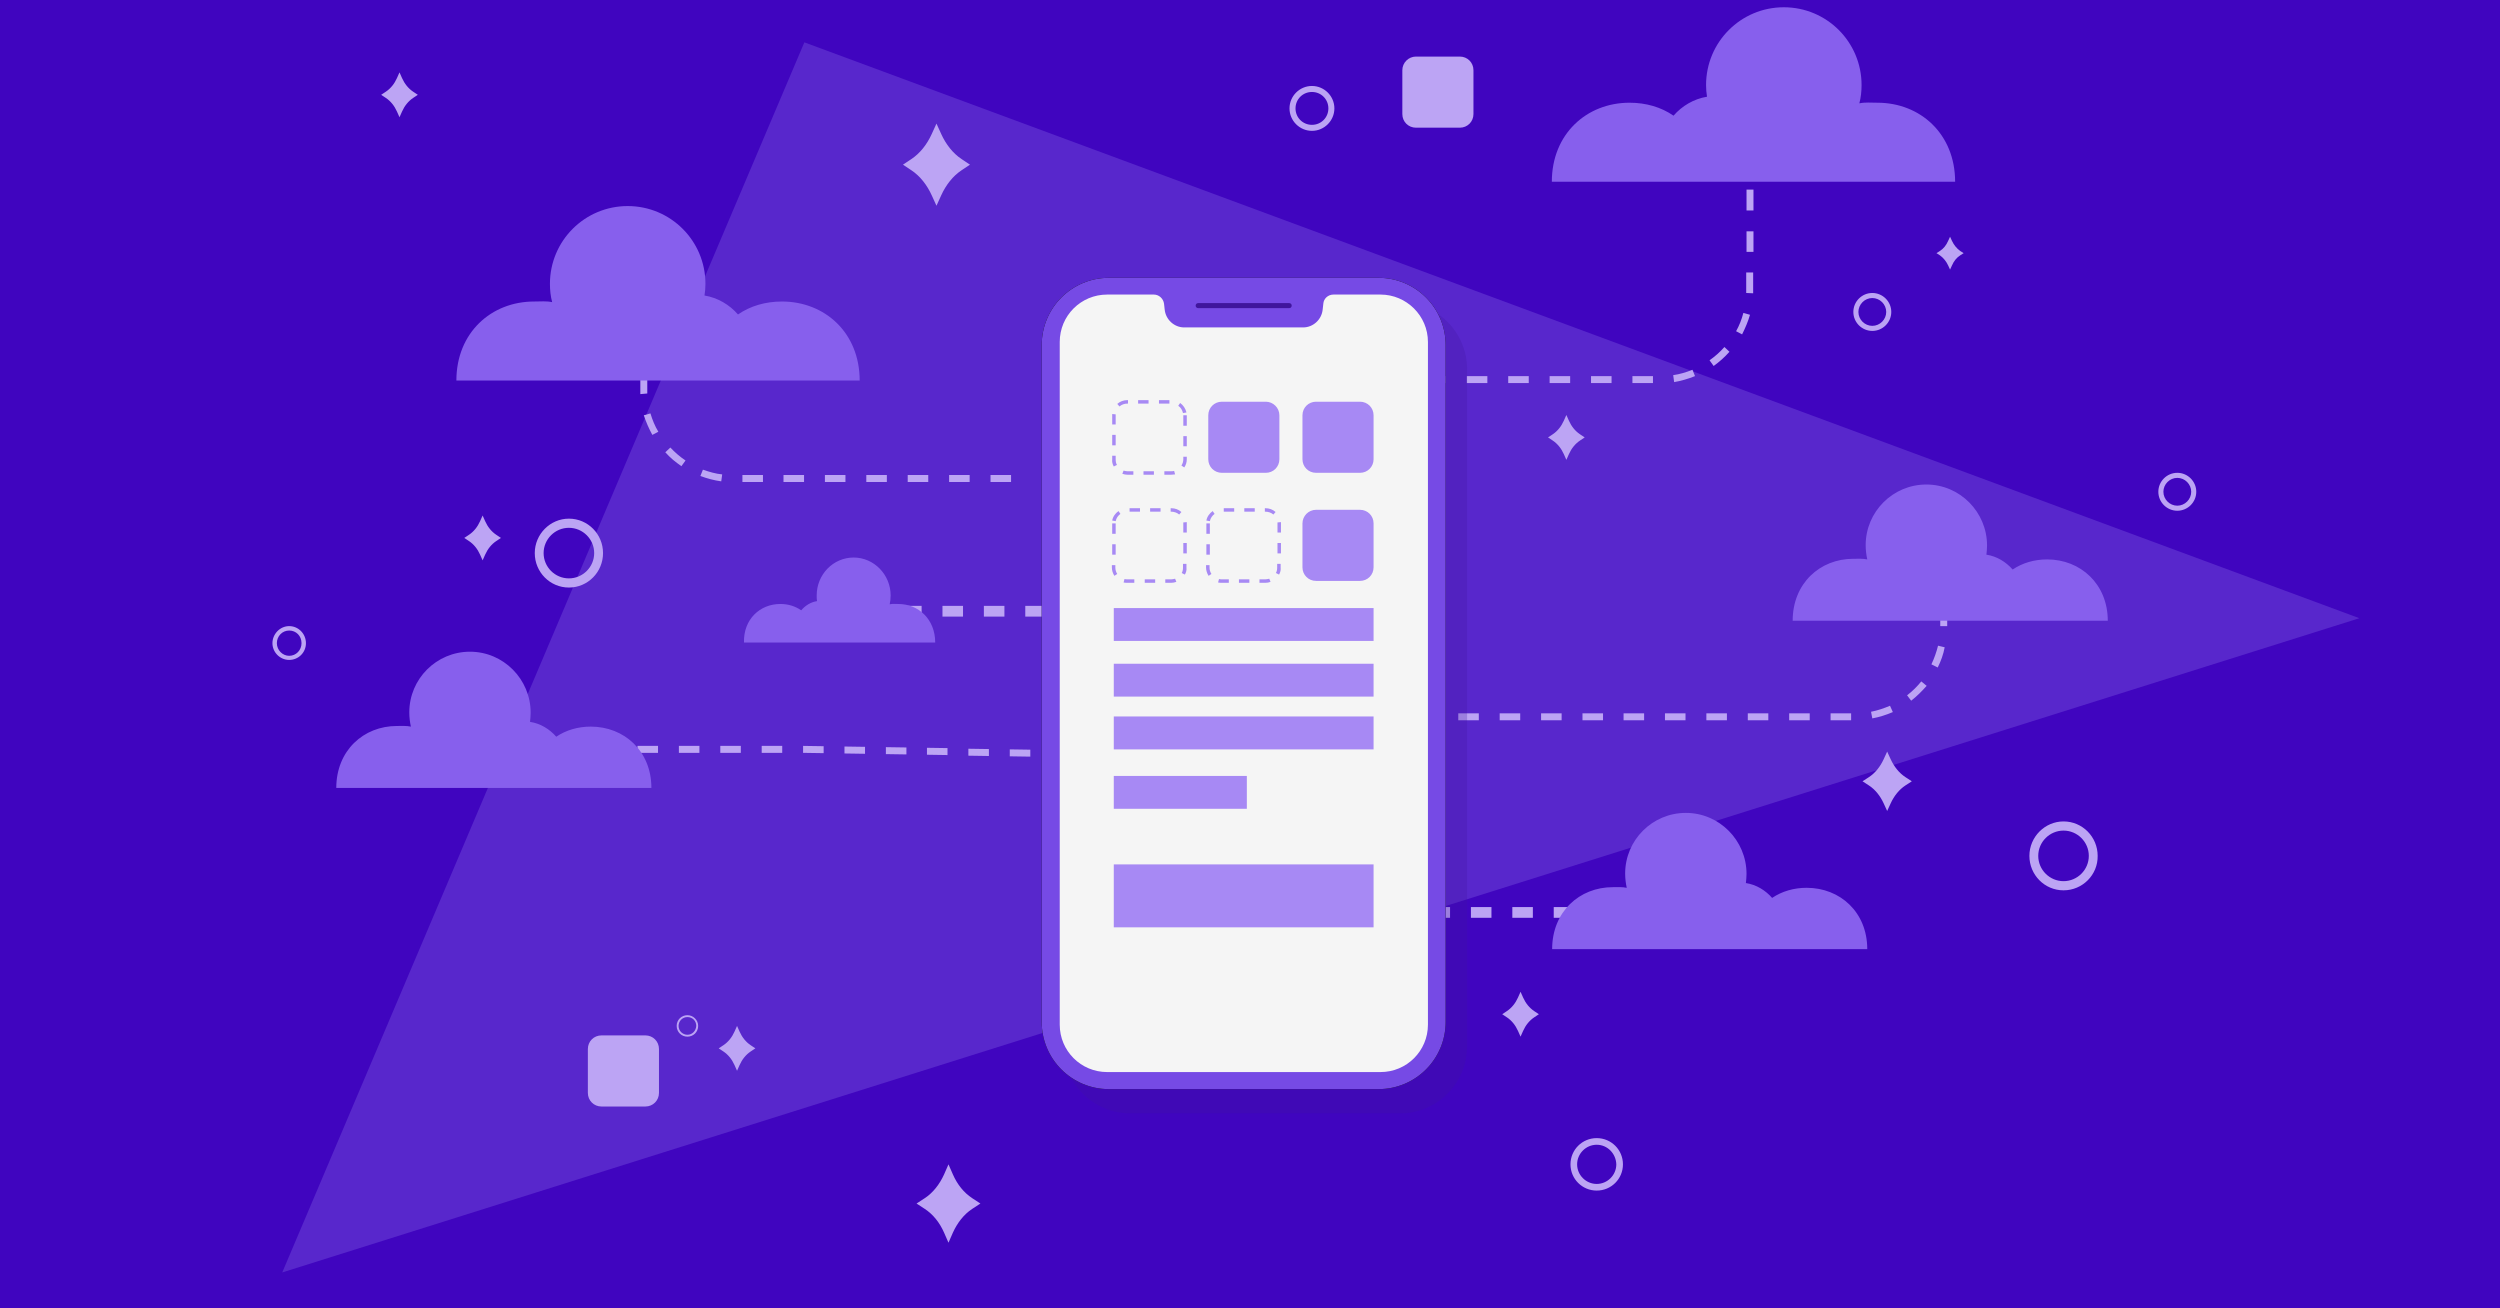 <?xml version="1.0" encoding="UTF-8"?>
<svg xmlns="http://www.w3.org/2000/svg" width="791" height="414" viewBox="0 0 791 414" fill="none">
  <rect x="0" y="0" width="791" height="414" fill="#333333" stroke="none"/>
  <g clip-path="url(#clip0_4562_124804)">
    <path d="M806.5-28.5h-823v470.3h823V-28.5z" fill="#D8D8D8" stroke="#979797"></path>
    <path fillRule="evenodd" clipRule="evenodd" d="M-33.8 448.1h857.6V-35.7H-33.8v483.8z" fill="#4005BF"></path>
    <path fillRule="evenodd" clipRule="evenodd" d="M722 352.1L209.7 13.3l-86.6 364.5L722 352.1z" fill="#5827CC"></path>
    <path fillRule="evenodd" clipRule="evenodd" d="M593 213.8h3.1v-5.7H593v5.7zm0 25.5h3.4v-12.8H593v12.8zm0 25.6h3.4v-12.8H593v12.8zm0 25.5h3.4v-12.8H593v12.8zm3.1 19.9h-7.2v-3.1h4.1v-4.1h3.1v7.2zm-76.2.3h11.5v-3.4h-11.5v3.4zm23 0h11.5v-3.4h-11.5v3.4zm23 0h11.5v-3.4h-11.5v3.4zm-63.2-.3h5.7v-3.1h-5.7v3.1z" fill="#BCA4F4"></path>
    <path fillRule="evenodd" clipRule="evenodd" d="M346.7 373.6H450v-40H346.7v40z" fill="#764AE5"></path>
    <path fillRule="evenodd" clipRule="evenodd" d="M398.3 396.4c-91.6 0-165.8-3.2-165.8-7.3s74.2-7.3 165.8-7.3c91.6 0 165.8 3.2 165.8 7.3s-74.2 7.3-165.8 7.3z" fill="#281C56" fill-opacity=".202"></path>
    <path fillRule="evenodd" clipRule="evenodd" d="M485.9 386.6H310.8c0-9.1 7.4-16.5 16.5-16.5h142.2c9 0 16.4 7.4 16.4 16.5z" fill="#BCA4F4"></path>
    <path fillRule="evenodd" clipRule="evenodd" d="M346.7 353.6H450v-20H346.7v20z" fill="#592AD8"></path>
    <path fillRule="evenodd" clipRule="evenodd" d="M571.6 136.2v190.3c0 10.4-7.5 18.8-16.7 18.8H244.1c-9.2 0-16.7-8.4-16.7-18.8V136.2c0-10.4 7.5-18.8 16.7-18.8h310.8c9.2 0 16.7 8.4 16.7 18.8z" fill="#A789F4"></path>
    <path fillRule="evenodd" clipRule="evenodd" d="M571.6 135.8v186.5c0 10.2-7.5 18.4-16.7 18.4H244.1c-9.2 0-16.7-8.2-16.7-18.4V135.8c0-10.2 7.5-18.4 16.7-18.4h310.8c9.2 0 16.7 8.2 16.7 18.4z" fill="#BCA4F4"></path>
    <path fillRule="evenodd" clipRule="evenodd" d="M244.1 324.2c-.9 0-2.6-1.7-2.6-4.5V136c0-2.8 1.7-4.5 2.6-4.5h310.8c.9 0 2.6 1.7 2.6 4.5v183.7c0 2.8-1.7 4.5-2.6 4.5H244.1z" fill="#40159D"></path>
    <path fillRule="evenodd" clipRule="evenodd" d="M263.2 153.7h47.6v-5.1h-47.6v5.1zm141.1 38h50.5v-5.1h-50.5v5.1zm-141.1 19h47.6v-5.1h-47.6v5.1zm154 38.1H468v-5.1h-50.8v5.1zm-154 19h47.6v-5.1h-47.6v5.1zm147.7 38h48.9v-5.1h-48.9v5.1z" fill="#764AE5"></path>
    <path fillRule="evenodd" clipRule="evenodd" d="M263.2 172.7h195.5v-5.1H263.2v5.1zm0 19h129.5v-5.1H263.2v5.1zm60.3 19h197v-5.1h-197v5.1zm-60.3 19.1h257.3v-5.1H263.2v5.1zm0 19h143.1v-5.1H263.2v5.1zm59.4 19h184v-5.1h-184v5.1zm-59.4 19h243.4v-5.1H263.2v5.1zm0 19h133.5v-5.1H263.2v5.1zm65.7-152.1h88.4v-5.1h-88.4v5.1z" fill="#BCA4F4"></path>
    <path opacity=".271" fillRule="evenodd" clipRule="evenodd" d="M594 193H474.5c-6.8 0-12.4-5.5-12.4-12.4V97.3c0-6.8 5.5-12.4 12.4-12.4H594c6.8 0 12.4 5.5 12.4 12.4v83.3c0 6.9-5.6 12.4-12.4 12.4z" fill="#281C56"></path>
    <path fillRule="evenodd" clipRule="evenodd" d="M604.4 187.2H484.9c-6.8 0-12.4-5.5-12.4-12.4V91.4c0-6.8 5.5-12.4 12.4-12.4h119.5c6.8 0 12.4 5.5 12.4 12.4v83.3c0 6.9-5.6 12.5-12.4 12.5z" fill="#764AE5"></path>
    <path fillRule="evenodd" clipRule="evenodd" d="M512.1 130.7l-1.7.5v.1l1.7.5 16.3 8.4v6.7l-23.6-13.1v-5.3l23.6-13.1v6.7l-16.3 8.6zm26.5 27.3h-5.4l15.9-55.2h5.4L538.6 158zm21.5-36v-6.6l24.2 13.1v5.3l-24.2 13.1v-6.6l17-8.6 1.7-.5v-.1l-1.7-.6-17-8.5z" fill="#fff"></path>
    <path fillRule="evenodd" clipRule="evenodd" d="M423.9 71.8c-4.4 0-7.9-3.6-7.9-7.9 0-4.4 3.6-7.9 7.9-7.9 4.4 0 7.9 3.6 7.9 7.9 0 4.3-3.5 7.9-7.9 7.9zm0-28.1c-11.1 0-20.1 9-20.1 20.2s9 20.2 20.1 20.2C435 84 444 75 444 63.8c0-11.2-9-20.1-20.1-20.1z" fill="#939897"></path>
    <path opacity=".357" fillRule="evenodd" clipRule="evenodd" d="M448.2 63.8c0 13.4-10.9 24.3-24.3 24.3s-24.3-10.9-24.3-24.3 10.9-24.3 24.3-24.3 24.3 10.9 24.3 24.3zm17 6.2V57.7h-8.7c-.9-4.6-2.7-8.8-5.2-12.5l6.2-6.2-8.7-8.7-6.2 6.2c-3.7-2.5-8-4.3-12.5-5.2v-8.7h-12.3v8.7c-4.6.9-8.8 2.7-12.5 5.2l-6.2-6.2-8.7 8.7 6.2 6.2c-2.5 3.7-4.3 8-5.2 12.5h-8.7V70h8.7c.9 4.6 2.7 8.8 5.2 12.5l-6.2 6.2 8.7 8.7 6.2-6.2c3.7 2.5 8 4.3 12.5 5.2v8.7H430v-8.7c4.6-.9 8.8-2.7 12.5-5.2l6.2 6.2 8.7-8.7-6.2-6.2c2.5-3.7 4.3-8 5.2-12.5h8.8z" fill="#281C56"></path>
    <path fillRule="evenodd" clipRule="evenodd" d="M427.4 65.9c-4.4 0-7.9-3.6-7.9-7.9 0-4.4 3.6-7.9 7.9-7.9 4.4 0 7.9 3.6 7.9 7.9 0 4.3-3.5 7.9-7.9 7.9zm0-28.1c-11.1 0-20.1 9-20.1 20.2 0 11.1 9 20.2 20.1 20.2 11.1 0 20.1-9 20.1-20.2s-9-20.2-20.1-20.2z" fill="#764AE5"></path>
    <path fillRule="evenodd" clipRule="evenodd" d="M451.7 58c0 13.4-10.9 24.3-24.3 24.3S403.1 71.4 403.1 58s10.9-24.3 24.3-24.3 24.3 10.8 24.3 24.3zm17 6.1V51.8H460c-.9-4.6-2.7-8.8-5.2-12.5l6.2-6.2-8.7-8.7-6.2 6.2c-3.7-2.5-8-4.3-12.5-5.2v-8.7h-12.3v8.7c-4.6.9-8.8 2.7-12.5 5.2l-6.2-6.2-8.7 8.7 6.2 6.2c-2.5 3.7-4.3 8-5.2 12.5h-8.7v12.3h8.7c.9 4.6 2.7 8.8 5.2 12.5l-6.2 6.2 8.7 8.7 6.2-6.2c3.7 2.5 8 4.3 12.5 5.2v8.7h12.3v-8.7c4.6-.9 8.8-2.7 12.5-5.2l6.2 6.2 8.7-8.7-6.2-6.2c2.5-3.7 4.3-8 5.2-12.5h8.7z" fill="#764AE5"></path>
    <path fillRule="evenodd" clipRule="evenodd" d="M439.3 59c-.6 0-1-.5-1-1 0-6-4.9-10.9-10.8-10.9-.6 0-1-.5-1-1 0-.6.5-1 1-1 7.1 0 12.9 5.8 12.9 12.9-.1.5-.6 1-1.1 1zm-10.8 27.9c-.6 0-1-.5-1-1 0-.6.5-1 1-1 14.8 0 26.8-12 26.8-26.9 0-14.8-12-26.9-26.8-26.9-.6 0-1-.5-1-1 0-.6.5-1 1-1 15.9 0 28.9 13 28.9 28.9 0 15.9-12.9 28.9-28.9 28.9z" fill="#A789F4"></path>
    <path fillRule="evenodd" clipRule="evenodd" d="M496.6 46.2c-3.4 0-6.1-2.7-6.1-6.1 0-3.4 2.7-6.1 6.1-6.1 3.4 0 6.1 2.7 6.1 6.1 0 3.3-2.7 6.1-6.1 6.1zm0-21.6c-8.6 0-15.5 6.9-15.5 15.5s6.9 15.5 15.5 15.5 15.5-6.9 15.5-15.5-6.9-15.5-15.5-15.5z" fill="#939897"></path>
    <path opacity=".357" fillRule="evenodd" clipRule="evenodd" d="M515.3 40.1c0 10.3-8.4 18.7-18.7 18.7-10.3 0-18.7-8.4-18.7-18.7 0-10.3 8.4-18.7 18.7-18.7 10.3 0 18.7 8.3 18.7 18.7zm13.1 4.7v-9.5h-6.7c-.7-3.5-2-6.8-4-9.7l4.8-4.8-6.7-6.7L511 19c-2.9-2-6.1-3.3-9.7-4V8.2h-9.5V15c-3.5.7-6.8 2-9.7 4l-4.7-4.8-6.7 6.7 4.8 4.8c-2 2.9-3.3 6.1-4 9.7h-6.7v9.5h6.7c.7 3.5 2 6.8 4 9.7l-4.8 4.8 6.7 6.7 4.7-4.8c2.9 2 6.1 3.3 9.7 4V72h9.5v-6.7c3.5-.7 6.8-2 9.7-4l4.8 4.8 6.7-6.7-4.8-4.8c2-2.9 3.3-6.1 4-9.7h6.7v-.1z" fill="#281C56"></path>
    <path fillRule="evenodd" clipRule="evenodd" d="M499.3 41.7c-3.4 0-6.1-2.7-6.1-6.1 0-3.4 2.7-6.1 6.1-6.1 3.4 0 6.1 2.7 6.1 6.1 0 3.3-2.7 6.1-6.1 6.1zm0-21.7c-8.6 0-15.5 6.9-15.5 15.5S490.7 51 499.3 51s15.5-6.9 15.5-15.5c0-8.5-6.9-15.5-15.5-15.5z" fill="#764AE5"></path>
    <path fillRule="evenodd" clipRule="evenodd" d="M518 35.5c0 10.3-8.4 18.7-18.7 18.7-10.3 0-18.7-8.4-18.7-18.7 0-10.3 8.4-18.7 18.7-18.7 10.3 0 18.7 8.4 18.7 18.7zm13.1 4.8v-9.5h-6.7c-.7-3.5-2-6.8-4-9.7l4.8-4.8-6.7-6.7-4.8 4.8c-2.9-2-6.1-3.3-9.7-4V3.7h-9.5v6.7c-3.5.7-6.8 2-9.7 4L480 9.6l-6.7 6.7 4.8 4.8c-2 2.9-3.3 6.1-4 9.7h-6.7v9.5h6.7c.7 3.5 2 6.8 4 9.7l-4.8 4.8 6.7 6.7 4.8-4.8c2.9 2 6.1 3.3 9.7 4v6.7h9.5v-6.7c3.5-.7 6.8-2 9.7-4l4.8 4.8 6.7-6.7-4.8-4.8c2-2.9 3.3-6.1 4-9.7h6.7z" fill="#764AE5"></path>
    <path fillRule="evenodd" clipRule="evenodd" d="M508.5 36.6c-.6 0-1-.5-1-1 0-4.5-3.6-8.1-8.1-8.1-.6 0-1-.5-1-1 0-.6.5-1 1-1 5.6 0 10.2 4.6 10.2 10.2-.1.4-.6.9-1.1.9zM500.2 58c-.6 0-1-.5-1-1 0-.6.5-1 1-1 11.3 0 20.4-9.2 20.4-20.4s-9.2-20.4-20.4-20.4c-.6 0-1-.5-1-1s.5-1 1-1c12.4 0 22.5 10.1 22.5 22.5 0 12.2-10.1 22.3-22.5 22.3z" fill="#A789F4"></path>
    <path fillRule="evenodd" clipRule="evenodd" d="M212.1 220.7h5.7v-3.1h-5.7v3.1zm-13 0h-7.2v-7.2h3.1v4.1h4.1v3.1zm-7.2-129h3.4V80.6h-3.4v11.1zm0 22.1h3.4v-11.1h-3.4v11.1zm0 22.2h3.4v-11.1h-3.4V136zm0 22.1h3.4V147h-3.4v11.1zm0 22.2h3.4v-11.1h-3.4v11.1zm0 22.1h3.4v-11.1h-3.4v11.1zM195 69.5h-3.1v-7.2h7.2v3.1H195v4.1zm15.1-3.8h11v-3.4h-11v3.4zm22 0h11v-3.4h-11v3.4zm22 0h11v-3.4h-11v3.4zm22 0h11v-3.4h-11v3.4zm22 0h11v-3.4h-11v3.4zm22 0h11v-3.4h-11v3.4zm22 0h11v-3.4h-11v3.4zm22-.3h5.7v-3.1h-5.7v3.1z" fill="#BCA4F4"></path>
    <path opacity=".305" fillRule="evenodd" clipRule="evenodd" d="M268.1 358.9H155.7c-6.1 0-11.1-5-11.1-11.1V200.7c0-6.1 5-11.1 11.1-11.1h112.4c6.1 0 11.1 5 11.1 11.1v147.1c0 6.1-5 11.1-11.1 11.1z" fill="#281C56"></path>
    <path fillRule="evenodd" clipRule="evenodd" d="M277.8 349.6H165.4c-6.1 0-11.1-5-11.1-11.1V191.4c0-6.1 5-11.1 11.1-11.1h112.4c6.1 0 11.1 5 11.1 11.1v147.1c0 6.1-4.9 11.1-11.1 11.1z" fill="#764AE5"></path>
    <path fillRule="evenodd" clipRule="evenodd" d="M227.6 207c1.9 2.1 2.5 5.2 2 8-.6 3.1-2.3 5.8-4.3 8.2-1.6 1.9-3.5 3.6-5.4 5.1-2.3 1.8-4.5 3.8-5.9 6.3-1.2 2.1-1.5 4.6-.7 6.9 1.3 3.9 4.5 6.8 6.2 10.4-1.9-1.7-3.7-3.4-5.4-5.2-1.8-1.9-3.5-4-4.6-6.4-.8-1.7-1.1-3.6-.5-5.4.6-1.8 1.9-3.3 3.2-4.6 3.6-3.6 8.1-6.3 11.6-10 2-2 3.6-4.4 4.1-7.2.3-1.9.1-4-.3-6.1z" fill="#F5F5F5"></path>
    <path fillRule="evenodd" clipRule="evenodd" d="M224.6 229.8c3.9-2.9 8.4-4.7 13-6-3.6 2.3-7.4 4.4-10.6 7.4-1.1 1.1-2.2 2.4-2.7 3.9-.4 1.1-.2 2.4.2 3.5.8 1.9 2.3 3.5 3.3 5.2.9 1.5 1.1 3.4.4 5-1.1 2.4-3.1 4.1-5.3 5.5-.3.2-.5.5-.9.5 1.4-1.3 2.6-3.1 2.5-5.1 0-1.5-.9-2.8-1.8-3.8-2-2.4-3.6-5.4-3.3-8.5.5-3.2 2.8-5.7 5.2-7.6zm13.8 23.1c.8-1 2.2-1.3 3.4-1.4 2.1-.3 4.4.3 6 1.7 1.3 1.2 2.1 3 1.8 4.8-.3 2.1-1.7 3.8-3.2 5.1-2.8 2.3-6.3 3.6-9.8 4.5.2-.2.4-.4.7-.6 2.6-1.4 5.3-3.1 7.2-5.4 1.2-1.4 2.1-3.3 1.7-5.2-.4-2.2-2.5-3.8-4.7-3.9-1.1-.2-2.1.2-3.1.4z" fill="#F5F5F5"></path>
    <path fillRule="evenodd" clipRule="evenodd" d="M198.2 254.7c3.7-1.6 7.7-2.6 11.7-2.5-2.3.7-4.7 1.3-6.9 2.3-.5.3-1.1.5-1.4 1.1-.2.4.3.7.6.8 1.4.6 2.9.6 4.3.8 5.1.3 10.2.1 15.3-.2 5-.3 10-1 15-1.8-1.1.5-2.2 1-3.2 1.7-.5.4-1.2.5-1.7.6-6.1 1.4-12.4 1.8-18.6 1.9-2.4 0-4.8 0-7.2-.2-2.7-.2-5.4-.4-8-1.1-.8-.2-1.6-.5-2.2-1-.3-.2-.3-.7 0-1 .6-.6 1.5-1 2.3-1.4zm4.7 8.6c1-.8 2.3-1.3 3.5-1.7-.4.5-1 .9-1 1.6 0 .4.3.7.7.9.7.3 1.4.5 2.1.6 3.8.4 7.7.6 11.6.4 3.5-.2 7.1-.8 10.5-1.4 1 .9 2.1 1.5 3.3 2.1-4.2 1.2-8.5 2-12.9 2.3-4.1.3-8.3.3-12.4-.4-1.6-.3-3.3-.6-4.8-1.4-.6-.3-1.3-.7-1.5-1.4.1-.7.5-1.3.9-1.6zm2.4 8.7c.9-.7 2.1-1.1 3.2-1.4-.4.3-1 .8-.7 1.3.5.7 1.5.8 2.3 1 3.4.4 6.8.7 10.2.4 2.6-.2 5.1-.6 7.6-1.1 1.4.8 2.9 1.6 4.5 2.2-2.4 1.1-4.9 1.7-7.4 2.2-4.3.8-8.7.9-13 .2-1.9-.3-3.8-.8-5.6-1.7-.7-.4-1.4-.8-1.6-1.6-.4-.5 0-1.1.5-1.5z" fill="#F5F5F5"></path>
    <path fillRule="evenodd" clipRule="evenodd" d="M194.2 277.7c1.8-.6 3.7-1.1 5.7-1.2.8 0 1.6 0 2.3.4-2.3.1-4.6.7-6.7 1.8-.5.3-1 .6-1.2 1.1 0 .6.7.8 1.2 1 2.9 1.1 6 1.4 9 1.7 9 .8 18.2.6 27.2-.3 3.4-.4 6.9-.8 10.2-1.7 1.1-.4 2.3-.7 3-1.7.4-.6.1-1.3-.3-1.7.7.4 1.6.9 1.5 1.8-.3 1-1.2 1.5-2 1.9-2.6 1.3-5.4 2-8.2 2.5-8.1 1.6-16.5 2-24.7 1.7-6.2-.2-12.5-.8-18.6-1.9-1.1-.3-2.3-.5-3.1-1.3-.5-.6-.1-1.4.4-1.9 1.1-1 2.7-1.7 4.3-2.2z" fill="#F5F5F5"></path>
    <path fillRule="evenodd" clipRule="evenodd" d="M244 284.5c2-.7 4.2-1.4 5.7-3-.3 1.7-1.8 2.9-3.2 3.7-2.8 1.5-6 2.2-9.2 2.7-6.7 1.1-13.4 1.3-20.2 1.2-4.6-.1-9.3-.3-13.8-1.3-1.1-.3-2.2-.5-3.2-1.1 4 .7 8.1 1 12.2 1.1 6.7.2 13.5-.1 20.2-.9 3.8-.5 7.7-1.2 11.5-2.4zm-52.7 29.6v-19.7h4.1v22.1c0 2.1-.1 4.2-1.1 6.1-1.1 2-3.1 3.3-5.1 4.1-.7-.7-1.3-1.5-1.9-2.2 1.7-1 3.4-2.4 3.8-4.4.3-1.9.2-4 .2-6zm12.8-2.5c-.9.3-1.7.9-1.9 1.8-.3 1-.2 2.2.5 3.1.6.8 1.8 1 2.8.9 1.4-.2 2.6-1 3.7-1.8v-4.5c-1.7.1-3.4 0-5.1.5zm-4.9-9.3c2.7-1.2 5.7-1.8 8.6-1.4 1.5.2 3.1.7 4.1 2 .8 1 1.1 2.4 1.1 3.7V320h-3c-.1-.7-.2-1.3-.3-2-1.1.9-2.4 1.8-3.8 2.1-1.6.4-3.4.4-5-.2-1.2-.5-2.2-1.6-2.5-2.9-.5-1.9-.2-4 1.1-5.5 1.2-1.4 3-2.1 4.7-2.4 1.6-.3 3.3-.3 4.9-.3 0-1.3.2-2.6-.5-3.8-.6-.9-1.6-1.2-2.6-1.3-2.1-.2-4.3.4-6.3 1.1-.1-.9-.3-1.7-.5-2.5zm40 9.3c-.8.3-1.6.9-1.9 1.8-.3 1-.2 2.2.4 3.1.7.9 1.8 1 2.9.9 1.4-.2 2.6-1 3.7-1.9v-4.4c-1.7.1-3.5 0-5.1.5zm-4.9-9.3c2.7-1.2 5.7-1.8 8.7-1.4 1.5.2 3 .7 4 1.9.9 1.1 1.2 2.6 1.2 4V320h-3c-.1-.7-.2-1.3-.3-2-1.4 1.2-3.1 2.2-5 2.3-1.7.2-3.7-.1-5.1-1.3-1.4-1.3-1.7-3.5-1.3-5.3.3-1.7 1.6-3.1 3.1-3.8 2.4-1.2 5.1-1.2 7.7-1.2 0-1.2.2-2.5-.4-3.6-.5-.9-1.5-1.3-2.5-1.4-2.2-.2-4.4.3-6.5 1l-.6-2.4zm-19-1.2h4.2c.8 2.6 1.6 5.3 2.4 7.9.5 1.6 1.1 3.2 1.4 4.9.2.7.3 1.5.6 2.2 1.7-4.9 3-9.9 3.7-15h4.1c-1.2 6.5-3 12.9-5.8 18.8H221c-1.9-6.2-3.8-12.5-5.7-18.8z" fill="#F5F5F5"></path>
    <path fillRule="evenodd" clipRule="evenodd" d="M-33.8 448.1h857.6V-35.7H-33.8v483.8z" fill="#4005BF"></path>
    <path fillRule="evenodd" clipRule="evenodd" d="M746.5 195.6l-492-182.2L89.3 402.6l657.2-207z" fill="#5827CC"></path>
    <path fillRule="evenodd" clipRule="evenodd" d="M202.6 124.7v-6.6h2.2v6.4l-2.2.2zm3.8 12.9c-1.1-2-2-4.1-2.7-6.2l2.1-.6c.6 2 1.4 4 2.5 5.8l-1.9 1zm9.2 9.9c-1.9-1.3-3.6-2.7-5.1-4.4l1.6-1.5c1.4 1.5 3 2.9 4.8 4.1l-1.3 1.8zm12.6 4.8c-2.2-.3-4.5-.9-6.6-1.7l.8-2c2 .7 4 1.3 6.1 1.5l-.3 2.2zm6.7.2h6.5v-2.2h-6.5v2.2zm13 0h6.5v-2.2h-6.5v2.2zm13.1 0h6.5v-2.2H261v2.2zm13.1 0h6.5v-2.2h-6.5v2.2zm13.1 0h6.5v-2.2h-6.5v2.2zm13.1 0h6.5v-2.2h-6.5v2.2zm13.1 0h6.5v-2.2h-6.5v2.2zm-28.3 42.6h6.5v-3.4h-6.5v3.4zm13.1 0h6.5v-3.4h-6.5v3.4zm13.1 0h6.5v-3.4h-6.5v3.4zm13.1 0h6.5v-3.4h-6.5v3.4zm13.1 0h6.5v-3.4h-6.5v3.4zM552.6 53.5h2.2v-1.3h-2.2v1.3zm0 13.1h2.2V60h-2.2v6.6zm0 13.1h2.2v-6.5h-2.2v6.5zm2.1 13.1l-2.2-.1v-6.5h2.2v6.6zm-3.5 13l-1.9-1c1-1.8 1.8-3.8 2.3-5.8l2.1.6c-.6 2.1-1.5 4.2-2.5 6.2zm-9 10l-1.3-1.8c1.7-1.2 3.3-2.6 4.7-4.2l1.6 1.5c-1.5 1.7-3.2 3.2-5 4.5zm-12.5 5.1l-.3-2.2c2.1-.3 4.1-.9 6.1-1.7l.8 2c-2.2.9-4.4 1.5-6.6 1.9zm-91.7.3h6.5V119H438v2.2zm13 0h6.5V119H451v2.2zm13.1 0h6.5V119h-6.5v2.2zm13.1 0h6.5V119h-6.5v2.2zm13.1 0h6.5V119h-6.5v2.2zm13.1 0h6.5V119h-6.5v2.2zm13.1 0h6.5V119h-6.5v2.2zm-64.2 169.2h6.5V287h-6.5v3.4zm13.1 0h6.5V287h-6.5v3.4zm13.1 0h6.5V287h-6.5v3.4zm13.1 0h6.5V287h-6.5v3.4zm13.1 0h6.5V287h-6.5v3.4zm109.2-92.3h2.2v-6.5h-2.2v6.5zm-.8 13.1l-2-1c.9-1.9 1.6-3.9 2.1-5.9l2.1.5c-.4 2.2-1.2 4.4-2.2 6.4zm-8.4 10.5l-1.3-1.7c1.7-1.3 3.2-2.8 4.5-4.4l1.7 1.4c-1.5 1.7-3.1 3.3-4.9 4.7zm-12.3 5.6l-.4-2.1c2.1-.4 4.1-1.1 6-1.9l.9 2c-2.1.9-4.3 1.6-6.5 2zm-131 .6h6.5v-2.2h-6.5v2.2zm13.1 0h6.5v-2.2h-6.5v2.2zm13.1 0h6.5v-2.2h-6.5v2.2zm13.1 0h6.5v-2.2h-6.5v2.2zm13 0h6.5v-2.2h-6.5v2.2zm13.1 0h6.5v-2.2h-6.5v2.2zm13.1 0h6.5v-2.2h-6.5v2.2zm13.1 0h6.5v-2.2H553v2.2zm13.1 0h6.5v-2.2h-6.5v2.2zm13.1 0h6.5v-2.2h-6.5v2.2zm-403.6 10.3h6.5V236h-6.5v2.2zm13.1 0h6.5V236h-6.5v2.2zm13 0h6.5V236h-6.5v2.2zm13.1 0h6.5V236h-6.5v2.2zm13.1 0h6.5V236h-6.5v2.2zm13.1 0h6.5V236H241v2.2zm19.6.1l-6.5-.1V236l6.5.1v2.2zm13.1.2l-6.5-.1v-2.2l6.5.1v2.2zm13.1.2l-6.5-.1v-2.2l6.5.1v2.2zm13 .2l-6.5-.1v-2.2l6.5.1v2.2zm13.1.3l-6.5-.1v-2.2l6.5.1v2.2zm13.1.2l-6.5-.1v-2.2l6.5.1v2.2zm13.1.2l-6.5-.1v-2.2l6.5.1v2.2zm13.1.2l-6.5-.1v-2.2l6.5.1v2.2zM180 167c-4.4 0-8 3.6-8 8s3.6 8 8 8 8-3.6 8-8-3.6-8-8-8zm0 18.9c-6 0-10.8-4.9-10.8-10.9s4.9-10.9 10.8-10.9c6 0 10.8 4.9 10.8 10.9s-4.8 10.9-10.8 10.9zm37.5 135.3c-1.9 0-3.4 1.5-3.4 3.4s1.5 3.4 3.4 3.4 3.4-1.5 3.4-3.4-1.6-3.4-3.4-3.4zm0 6.2c-1.5 0-2.8-1.2-2.8-2.8 0-1.5 1.2-2.8 2.8-2.8 1.6 0 2.8 1.2 2.8 2.8-.1 1.6-1.3 2.8-2.8 2.8zm-126-127.9c-2.2 0-3.9 1.8-3.9 4s1.8 4 3.9 4c2.2 0 3.9-1.8 3.9-4 0-2.3-1.7-4-3.9-4zm0 9.3c-2.9 0-5.3-2.4-5.3-5.3s2.4-5.4 5.3-5.4 5.3 2.4 5.3 5.4c0 3-2.4 5.3-5.3 5.3zM592.4 94.3c-2.4 0-4.4 2-4.4 4.4 0 2.4 2 4.4 4.4 4.4 2.4 0 4.4-2 4.4-4.4 0-2.4-2-4.4-4.4-4.4zm0 10.4c-3.3 0-6-2.7-6-6s2.7-6 6-6 6 2.7 6 6-2.7 6-6 6zm96.5 46.5c-2.4 0-4.4 2-4.4 4.4 0 2.4 2 4.4 4.4 4.4 2.4 0 4.4-2 4.4-4.4 0-2.4-2-4.4-4.4-4.4zm0 10.4c-3.3 0-6-2.7-6-6s2.7-6 6-6 6 2.7 6 6-2.7 6-6 6zM415.1 29.1c-2.9 0-5.2 2.3-5.2 5.2 0 2.9 2.3 5.2 5.2 5.2 2.9 0 5.2-2.3 5.2-5.2 0-2.9-2.3-5.2-5.2-5.2zm0 12.3c-3.9 0-7.1-3.2-7.1-7.1 0-3.9 3.2-7.1 7.1-7.1 3.9 0 7.1 3.2 7.1 7.1 0 3.9-3.2 7.1-7.1 7.1zm237.8 221.4c-4.4 0-8 3.6-8 8s3.6 8 8 8 8-3.6 8-8-3.6-8-8-8zm0 18.9c-6 0-10.8-4.9-10.8-10.9s4.9-10.9 10.8-10.9c6 0 10.8 4.9 10.8 10.9.1 6-4.8 10.9-10.8 10.9zm-147.7 80.5c-3.4 0-6.2 2.8-6.2 6.2 0 3.4 2.8 6.2 6.2 6.2 3.4 0 6.2-2.8 6.2-6.2-.1-3.4-2.8-6.2-6.2-6.2zm0 14.5c-4.6 0-8.3-3.7-8.3-8.3 0-4.6 3.7-8.3 8.3-8.3 4.6 0 8.3 3.7 8.3 8.3 0 4.6-3.7 8.3-8.3 8.3zM296.3 39.1l1.5 3.3c1.5 3.3 3.7 6.1 6.4 7.9l2.7 1.8-2.7 1.8c-2.7 1.8-4.9 4.6-6.4 7.9l-1.5 3.3-1.5-3.3c-1.5-3.3-3.7-6.1-6.4-7.9l-2.7-1.8 2.7-1.8c2.7-1.8 4.9-4.6 6.4-7.9l1.5-3.3zm199.3 92.2l.8 1.8c.8 1.8 2 3.3 3.5 4.3l1.5 1-1.5 1c-1.5 1-2.7 2.5-3.5 4.3l-.8 1.8-.8-1.8c-.8-1.8-2-3.3-3.5-4.3l-1.5-1 1.5-1c1.5-1 2.7-2.5 3.5-4.3l.8-1.8zm101.5 106.5l1.1 2.4c1.1 2.4 2.7 4.4 4.7 5.7l2 1.3-2 1.3c-2 1.3-3.6 3.3-4.7 5.7l-1.1 2.4-1.1-2.4c-1.1-2.4-2.7-4.4-4.7-5.7l-2-1.3 2-1.3c2-1.3 3.6-3.3 4.7-5.7l1.1-2.4zM617 74.9l.6 1.3c.6 1.3 1.5 2.4 2.6 3.2l1.1.7-1.1.7c-1.1.7-2 1.8-2.6 3.2l-.6 1.3-.6-1.3c-.6-1.3-1.5-2.4-2.6-3.2l-1.1-.7 1.1-.7c1.1-.7 2-1.8 2.6-3.2l.6-1.3zm-464.3 88.2l.8 1.8c.8 1.8 2 3.3 3.5 4.3l1.5 1-1.5 1c-1.5 1-2.7 2.5-3.5 4.3l-.8 1.8-.8-1.8c-.8-1.8-2-3.3-3.5-4.3l-1.5-1 1.5-1c1.5-1 2.7-2.5 3.5-4.3l.8-1.8zM126.4 22.9l.8 1.8c.8 1.8 2 3.3 3.5 4.3l1.5 1-1.5 1c-1.5 1-2.7 2.5-3.5 4.3l-.8 1.8-.8-1.8c-.8-1.8-2-3.3-3.5-4.3l-1.5-1 1.5-1c1.5-1 2.7-2.5 3.5-4.3l.8-1.8zm106.8 301.7l.8 1.8c.8 1.8 2 3.3 3.5 4.3l1.5 1-1.5 1c-1.5 1-2.7 2.5-3.5 4.3l-.8 1.8-.8-1.8c-.8-1.8-2-3.3-3.5-4.3l-1.5-1 1.5-1c1.5-1 2.7-2.5 3.5-4.3l.8-1.8zm66.9 43.8l1.4 3.2c1.4 3.2 3.5 5.8 6.1 7.5l2.6 1.7-2.6 1.7c-2.6 1.7-4.7 4.4-6.1 7.5l-1.4 3.2-1.4-3.2c-1.4-3.2-3.5-5.8-6.1-7.5l-2.6-1.7 2.6-1.7c2.6-1.7 4.7-4.4 6.1-7.5l1.4-3.2zm181-54.6l.8 1.8c.8 1.8 2 3.3 3.5 4.3l1.5 1-1.5 1c-1.5 1-2.7 2.5-3.5 4.3l-.8 1.8-.8-1.8c-.8-1.8-2-3.3-3.5-4.3l-1.5-1 1.5-1c1.5-1 2.7-2.5 3.5-4.3l.8-1.8zM186 331.9v13.9c0 2.4 1.9 4.3 4.3 4.3h13.9c2.4 0 4.3-1.9 4.3-4.3v-13.9c0-2.4-1.9-4.3-4.3-4.3h-13.9c-2.4 0-4.3 1.9-4.3 4.3zM443.7 22.2v13.9c0 2.4 1.9 4.3 4.3 4.3h13.9c2.4 0 4.3-1.9 4.3-4.3V22.2c0-2.4-1.9-4.3-4.3-4.3H448c-2.3 0-4.3 1.9-4.3 4.3z" fill="#BCA4F4"></path>
    <path opacity=".256" fillRule="evenodd" clipRule="evenodd" d="M442.9 95.6h-85.2c-11.8 0-21.3 9.5-21.3 21.3V331c0 11.8 9.5 21.3 21.3 21.3h85.2c11.8 0 21.3-9.5 21.3-21.3V116.9c0-11.8-9.5-21.3-21.3-21.3z" fill="#40159D"></path>
    <path fillRule="evenodd" clipRule="evenodd" d="M436.1 87.9h-85.2c-11.8 0-21.3 9.5-21.3 21.3v214.1c0 11.8 9.5 21.3 21.3 21.3h85.2c11.8 0 21.3-9.5 21.3-21.3V109.2c0-11.8-9.5-21.3-21.3-21.3z" fill="#000"></path>
    <path fillRule="evenodd" clipRule="evenodd" d="M436.1 87.9h-85.2c-11.8 0-21.3 9.5-21.3 21.3v214.1c0 11.8 9.5 21.3 21.3 21.3h85.2c11.8 0 21.3-9.5 21.3-21.3V109.2c0-11.8-9.5-21.3-21.3-21.3z" fill="#764AE5"></path>
    <path fillRule="evenodd" clipRule="evenodd" d="M451.8 108.2v216c0 8.3-6.7 15-15 15h-86.5c-8.3 0-15-6.7-15-15v-216c0-8.3 6.7-15 15-15h14.8c1.6 0 3 1.3 3.2 2.9l.2 1.8c.3 3.2 3 5.7 6.2 5.7h37.6c3.2 0 5.9-2.5 6.2-5.7l.2-1.8c.1-1.6 1.5-2.9 3.2-2.9h14.9c8.2 0 15 6.7 15 15z" fill="#F5F5F5"></path>
    <path fillRule="evenodd" clipRule="evenodd" d="M407.9 97.5h-28.8c-.4 0-.8-.3-.8-.8 0-.4.3-.8.8-.8h28.8c.4 0 .8.3.8.8s-.4.8-.8.8z" fill="#40159D"></path>
    <path fillRule="evenodd" clipRule="evenodd" d="M352.4 202.8h82.2v-10.4h-82.2v10.4zm0 17.6h82.2V210h-82.2v10.4zm0 16.7h82.2v-10.4h-82.2v10.4zm0 56.3h82.2v-19.9h-82.2v19.9zm0-37.5h42.1v-10.4h-42.1v10.4zm7.7-128.2h3.3v-1.1h-3.3v1.1zm6.6 0h3.3v-1.1h-3.3v1.1zm-12.5.9l-.7-.8c.9-.8 2-1.2 3.2-1.2h.2v1.1h-.2c-.9 0-1.8.3-2.5.9zm20.1 2.1c-.2-.9-.7-1.8-1.5-2.3l.6-.9c1 .7 1.7 1.8 2 3l-1.1.2zm-21.3 3.6h-1.1V131l1.1.1v3.2zm21.4.4h1.1v-3.3h-1.1v3.3zm-22.5 6.2h1.1v-3.3h-1.1v3.3zm22.5.3h1.1V138h-1.1v3.2zm-22 6.4c-.4-.7-.6-1.5-.5-2.2v-1.2h1.1v1.2c0 .6.1 1.2.4 1.7l-1 .5zm22.3.3l-.9-.6c.4-.6.6-1.3.6-2v-.8h1.1v.8c0 1-.3 1.9-.8 2.6zm-16.1 2.3h-1.9c-.5 0-1.1-.1-1.6-.3l.4-1c.4.1.8.2 1.2.2h1.9v1.1zm3.2 0h3.3v-1.1h-3.3v1.1zm8.8 0h-2.2v-1.1h2.2c.3 0 .6 0 .9-.1l.3 1.1c-.4 0-.8.1-1.2.1zm34.2-18.8v13.9c0 2.4-1.9 4.3-4.3 4.3h-13.9c-2.4 0-4.3-1.9-4.3-4.3v-13.9c0-2.4 1.9-4.3 4.3-4.3h13.9c2.3 0 4.3 1.9 4.3 4.3zm29.8 0v13.9c0 2.4-1.9 4.3-4.3 4.3h-13.9c-2.4 0-4.3-1.9-4.3-4.3v-13.9c0-2.4 1.9-4.3 4.3-4.3h13.9c2.4 0 4.3 1.9 4.3 4.3zm-22.5 34.2v13.9c0 2.4 1.9 4.3 4.3 4.3h13.9c2.4 0 4.3-1.9 4.3-4.3v-13.9c0-2.4-1.9-4.3-4.3-4.3h-13.9c-2.4 0-4.3 2-4.3 4.3zm-24.9-3.7h3.3v-1.1h-3.3v1.1zm6.5 0h3.3v-1.1h-3.3v1.1zm9.2.9c-.7-.6-1.6-.9-2.5-.9h-.2v-1.1h.2c1.2 0 2.3.4 3.2 1.2l-.7.8zm-20.1 2.1l-1.1-.2c.2-1.2 1-2.3 2-3l.6.9c-.7.5-1.3 1.3-1.5 2.3zm22.5 3.6h-1.1v-3.2l1.1-.1v3.3zm-23.6.4h1.1v-3.3h-1.1v3.3zm22.5 6.2h1.1v-3.3h-1.1v3.3zm-22.5.4h1.1v-3.3h-1.1v3.3zm23 6.3l-1-.5c.3-.5.4-1.1.4-1.7v-1.2h1.1v1.2c.1.7-.1 1.5-.5 2.2zm-22.3.4c-.5-.8-.8-1.7-.8-2.6v-.8h1.1v.8c0 .7.2 1.4.6 2l-.9.6zm6.4 2.2h-2.2c-.4 0-.8 0-1.2-.1l.3-1.1c.3.1.6.1.9.1h2.2v1.1zm3.2 0h3.3v-1.1H392v1.1zm8.4 0h-1.9v-1.1h1.9c.4 0 .8-.1 1.2-.2l.4 1c-.5.2-1 .3-1.6.3zm-43-22.5h3.3v-1.1h-3.3v1.1zm6.5 0h3.3v-1.1h-3.3v1.1zm9.2.9c-.7-.6-1.6-.9-2.5-.9h-.2v-1.1h.2c1.2 0 2.3.4 3.2 1.2l-.7.8zm-20.1 2.1l-1.1-.2c.2-1.2 1-2.3 2-3l.6.9c-.7.5-1.3 1.3-1.5 2.3zm22.5 3.6h-1.1v-3.2l1.1-.1v3.3zm-23.6.4h1.1v-3.3h-1.1v3.3zm22.5 6.2h1.1v-3.3h-1.1v3.3zm-22.5.4h1.1v-3.3h-1.1v3.3zm23 6.3l-1-.5c.3-.5.4-1.1.4-1.7v-1.2h1.1v1.2c.1.7-.1 1.5-.5 2.2zm-22.3.4c-.5-.8-.8-1.7-.8-2.6v-.8h1.1v.8c0 .7.2 1.4.6 2l-.9.6zm6.3 2.2h-2.2c-.4 0-.8 0-1.2-.1l.3-1.1c.3.1.6.1.9.1h2.2v1.1zm3.3 0h3.3v-1.1h-3.3v1.1zm8.4 0h-1.9v-1.1h1.9c.4 0 .8-.1 1.2-.2l.4 1c-.5.2-1.1.3-1.6.3z" fill="#A789F4"></path>
    <path fillRule="evenodd" clipRule="evenodd" d="M515.6 32.5c5.2 0 10 1.4 13.9 4.1 2.7-3.1 6.4-5.3 10.6-6-.2-1.2-.3-2.4-.3-3.7 0-13.6 11-24.6 24.6-24.6 13.6 0 24.6 11 24.6 24.6 0 2-.2 3.9-.7 5.8 1.8-.4 3.7-.2 5.7-.2 13.6 0 24.6 9.9 24.6 25H491c0-15.1 11-25 24.6-25zM247.4 95.4c-5.2 0-10 1.4-13.9 4.1-2.7-3.1-6.4-5.3-10.6-6 .2-1.2.3-2.4.3-3.7 0-13.6-11-24.6-24.6-24.6-13.6 0-24.6 11-24.6 24.6 0 2 .2 3.9.7 5.8-1.8-.4-3.7-.2-5.7-.2-13.6 0-24.6 9.9-24.6 25H272c0-15.1-11-25-24.6-25zm-.5 95.7c2.5 0 4.7.7 6.6 2 1.3-1.5 3-2.6 5-2.9-.1-.6-.1-1.2-.1-1.8 0-6.6 5.2-12 11.7-12 6.4 0 11.7 5.4 11.7 12 0 1-.1 1.9-.3 2.8.9-.2 1.8-.1 2.7-.1 6.4 0 11.7 4.8 11.7 12.2h-60.5c-.2-7.4 5.1-12.2 11.5-12.2zm-60 38.8c-4 0-7.8 1.1-10.9 3.2-2.1-2.4-5-4.2-8.3-4.7.1-.9.2-1.9.2-2.9 0-10.6-8.6-19.3-19.2-19.3s-19.2 8.6-19.2 19.2c0 1.6.2 3.1.5 4.5-1.4-.3-2.9-.2-4.4-.2-10.6 0-19.2 7.8-19.2 19.6h99.7c0-11.7-8.6-19.4-19.2-19.4zM647.7 177c-4 0-7.8 1.1-10.9 3.2-2.1-2.4-5-4.2-8.3-4.7.1-.9.2-1.9.2-2.9 0-10.6-8.6-19.3-19.2-19.3s-19.2 8.6-19.2 19.2c0 1.6.2 3.1.5 4.5-1.4-.3-2.9-.2-4.4-.2-10.6 0-19.2 7.8-19.2 19.6h99.7c0-11.6-8.6-19.4-19.2-19.4zm-76.1 103.9c-4 0-7.8 1.1-10.9 3.2-2.1-2.4-5-4.2-8.3-4.7.1-.9.2-1.9.2-2.9 0-10.6-8.6-19.3-19.2-19.3s-19.2 8.6-19.2 19.2c0 1.6.2 3.1.5 4.5-1.4-.3-2.9-.2-4.4-.2-10.6 0-19.2 7.8-19.2 19.6h99.7c0-11.7-8.6-19.4-19.2-19.4z" fill="#875FED"></path>
    <path fillRule="evenodd" clipRule="evenodd" d="M735.5 384.3c.5.2 1 .5 1.4.8l-.5.9c-.1.1-.1.2-.2.2s-.2.1-.3.1c-.1 0-.3-.1-.3-.1-.1-.1-.3-.2-.4-.3l-.6-.3c-.3-.1-.5-.1-.8-.1-.2 0-.5 0-.7.1-.2.1-.4.2-.5.3-.1.1-.3.3-.3.4-.1.2-.1.3-.1.5s.1.5.2.6c.2.2.4.3.6.4.3.1.5.2.8.3.2.1.3.1.5.2.1 0 .3.1.4.1.3.1.6.2.9.4.3.1.6.3.8.5.3.2.4.5.6.8.1.4.2.7.2 1.2s-.1.9-.3 1.4c-.1.4-.4.8-.7 1.1-.3.3-.8.6-1.2.7-.5.2-1 .3-1.6.3-.3 0-.6 0-1-.1h-.1c-.3-.1-.6-.2-1-.3-.1 0-.1-.1-.2-.1-.2-.1-.5-.2-.7-.4-.3-.2-.5-.3-.7-.6l.6-1 .2-.2c.1 0 .2-.1.3-.1.1 0 .3.1.4.1.1.1.3.2.5.3.2.1.5.3.7.3.3.1.6.1 1 .1.5 0 1-.1 1.3-.4.3-.3.5-.7.5-1.2 0-.2-.1-.5-.2-.7-.2-.2-.3-.3-.6-.5-.3-.1-.5-.2-.8-.3-.2 0-.3-.1-.5-.1-.2-.1-.3-.1-.5-.1l-.9-.3c-.3-.1-.6-.3-.8-.5-.3-.2-.5-.5-.6-.8-.1-.4-.2-.8-.2-1.2 0-.8.3-1.6.9-2.2.3-.3.7-.5 1.1-.7.5-.2 1-.3 1.5-.3.8.5 1.4.6 1.9.8zm-60.3 3c-.3-.6-.6-1.2-1.1-1.7-.5-.5-1.1-.9-1.7-1.1-.7-.3-1.5-.4-2.2-.4H666v10.8h4.1c.8 0 1.5-.1 2.2-.4 1.3-.5 2.3-1.5 2.9-2.8.5-1.4.5-2.9 0-4.4zm-1.9 3.8c-.1.4-.4.9-.7 1.2-.3.3-.7.6-1.1.7-.5.2-1 .3-1.4.3H668v-7.6h2.1c.5 0 1 .1 1.4.3.4.2.8.4 1.1.7.3.3.5.7.7 1.2.3 1.1.3 2.2 0 3.2zm4.3-2.8c.3-.3.7-.6 1.2-.8.5-.2 1-.3 1.5-.3s.9.1 1.4.2c.4.1.8.4 1.1.7.3.3.5.7.7 1.1.2.5.3.9.3 1.5 0 .2 0 .4-.1.6-.1.1-.2.2-.3.1h-4.7c0 .4.1.7.2 1 .1.3.2.5.4.7.2.2.4.3.6.4.3.1.5.1.8.1.3 0 .5 0 .8-.1.2-.1.4-.1.6-.2.1 0 .2-.1.3-.1.1 0 .1-.1.2-.1.1-.1.2-.1.3-.1.1 0 .3.1.3.2l.5.7c-.2.2-.4.4-.7.6-.3.2-.5.3-.8.4-.3.1-.5.2-.8.2h-.9c-.5 0-1-.1-1.5-.3-.5-.2-.9-.4-1.2-.8-.3-.4-.6-.8-.8-1.3-.2-.6-.3-1.2-.3-1.8 0-.5.1-1 .3-1.5 0-.4.3-.8.6-1.1zm3.4.3c.2.1.4.2.5.4.1.2.2.3.3.5.1.2.1.5.1.7h-3.5c.1-.5.3-.9.6-1.3.3-.3.8-.5 1.3-.5.3.1.5.1.7.2zm7.7 6.3H687l-3.1-7.7h1.5c.1 0 .2 0 .3.1.1.1.1.1.2.3l1.5 4.1c.1.2.1.5.2.7l.2.7c0-.1 0-.2.1-.2 0-.2.1-.3.1-.5 0-.1.1-.2.1-.3 0-.1.1-.2.1-.3l1.5-4.1c0-.1.1-.2.2-.3.1-.1.2-.1.3-.1h1.5l-3 7.6zm2.1-10.8v1.6h3.3v9.2h2v-9.1h3.3v-1.7h-8.6zm8.4 4.1c.3-.3.7-.6 1.2-.8.5-.2 1-.3 1.6-.3.5 0 .9.1 1.4.2.4.2.8.4 1.1.7.3.3.5.7.7 1.1.2.5.3.9.3 1.5 0 .2 0 .4-.1.6-.1.1-.2.2-.3.1h-4.8c0 .4.1.7.2 1 .1.3.2.5.4.7.2.2.4.3.6.4.3.1.5.1.8.1.3 0 .5 0 .8-.1.2-.1.4-.1.6-.2.1 0 .2-.1.3-.1.1 0 .1-.1.2-.1.1-.1.2-.1.3-.1.1 0 .3.1.3.2l.5.7c-.2.2-.4.4-.7.6-.3.2-.5.3-.8.4-.3.1-.5.2-.8.2h-.9c-.5 0-1-.1-1.5-.3-.5-.2-.9-.4-1.2-.8-.3-.4-.6-.8-.8-1.3-.2-.6-.3-1.2-.3-1.8 0-.5.1-1 .3-1.5 0-.3.3-.7.6-1.1zm3.5.4c.2.1.4.2.5.4.1.2.2.3.3.5.1.2.1.5.1.7h-3.5c.1-.5.3-.9.6-1.3.3-.3.8-.5 1.3-.5.2.1.4.1.7.2zm9.8 1.5v4.8l-.8.1c-.1 0-.3 0-.4-.1-.1-.1-.2-.2-.2-.3l-.2-.5c-.2.2-.4.3-.6.5-.2.1-.4.3-.6.3-.2.1-.4.2-.6.2-.2 0-.5.1-.7.1-.3 0-.6-.1-.9-.1-.3-.1-.5-.2-.7-.4-.2-.2-.3-.4-.5-.7-.1-.3-.2-.6-.2-.9 0-.3.1-.6.2-.9.2-.3.4-.6.8-.8.4-.3.9-.5 1.4-.6.7-.2 1.4-.3 2.2-.3v-.5c.1-.4-.1-.8-.3-1.2-.3-.3-.6-.4-1-.4-.3 0-.5 0-.7.1-.2.1-.3.1-.5.2-.1.1-.3.2-.4.2-.1.1-.3.1-.4.1-.1 0-.2 0-.3-.1-.1-.1-.2-.1-.2-.2l-.3-.6c.9-.8 2-1.2 3.2-1.2.4 0 .8.1 1.2.2.3.1.6.3.9.6.2.3.4.6.5.9 0 .7.1 1.1.1 1.5zm-4.4 3.5c-.3-.3-.4-.8-.1-1.2.1-.2.3-.3.5-.4l.9-.3c.5-.1.9-.1 1.4-.1v1.3c-.2.3-.5.5-.8.6-.3.1-.6.2-1 .2-.4.1-.6 0-.9-.1zm8-4.3v5.6h-1.8v-7.7h1.1c.2 0 .4.1.5.3l.1.6.4-.4c.1-.1.3-.2.5-.3.2-.1.3-.1.5-.2s.4-.1.6-.1c.4 0 .8.1 1.2.4.3.3.5.6.7 1 .1-.3.3-.5.5-.7.2-.2.4-.3.6-.4.2-.1.5-.2.7-.3.2-.1.5-.1.7-.1.4 0 .8.1 1.1.2.3.1.6.3.8.6.2.3.4.6.5.9.1.4.2.8.2 1.2v4.9h-1.8V390c0-.4-.1-.8-.3-1.1-.3-.3-.6-.4-1-.4-.2 0-.3 0-.5.1s-.3.2-.4.3c-.1.1-.2.3-.3.5-.1.2-.1.4-.1.6v4.9h-1.8V390c0-.4-.1-.8-.3-1.1-.3-.2-.6-.4-.9-.3-.3 0-.5.1-.7.2-.4.1-.6.3-.8.5zm10.5 5.1c.1.1.1.3.2.3.1.1.2.2.3.2.1.1.3.1.5.1.3 0 .6-.1.8-.3.4-.4.4-1.2 0-1.6-.1-.1-.2-.2-.3-.2-.1-.1-.3-.1-.4-.1-.3 0-.6.1-.8.3-.1.1-.2.2-.2.3-.2.4-.2.7-.1 1zm13.7 3v-3.1c.2.2.5.4.8.5.3.1.7.2 1.1.2.5 0 1-.1 1.4-.3.4-.2.8-.5 1-.8.3-.4.5-.8.7-1.3.1-.5.2-1.1.2-1.6 0-.6-.1-1.1-.2-1.7-.1-.4-.3-.9-.6-1.2-.2-.3-.5-.6-.9-.7-.3-.2-.8-.3-1.2-.3-.5 0-1 .1-1.4.3-.4.2-.8.5-1.1.9l-.1-.7c-.1-.2-.3-.3-.5-.3h-1.1v10.2h1.9v-.1zm2.9-8.2c-.1-.2-.3-.3-.5-.4-.2-.1-.4-.1-.7-.1-.3 0-.7.1-1 .2-.3.2-.5.4-.8.7v3.5c.2.2.4.4.7.5.3.1.5.1.8.1.3 0 .5 0 .8-.1.2-.1.4-.3.6-.5.2-.2.3-.5.4-.8.1-.4.1-.7.1-1.1 0-.4 0-.8-.1-1.2-.1-.4-.2-.6-.3-.8zm9.6 5.7v-4.8c0-.4-.1-.8-.2-1.2-.1-.3-.3-.7-.5-.9-.3-.3-.5-.5-.9-.6-.4-.1-.8-.2-1.2-.2-1.2 0-2.3.4-3.2 1.2l.3.6c.1.1.1.2.2.2.1.1.2.1.3.1.1 0 .3 0 .4-.1.1-.1.3-.1.4-.2.2-.1.3-.2.5-.2.2-.1.5-.1.8-.1.3 0 .7.1 1 .4.3.3.4.7.3 1.2v.5c-.8 0-1.5.1-2.2.3-.5.1-1 .3-1.4.6-.3.2-.6.5-.7.8-.1.3-.2.5-.2.9 0 .3.1.6.2.9.1.3.3.5.5.7.2.2.5.3.7.4.3.1.6.1.9.1.3 0 .5 0 .8-.1.2 0 .4-.1.6-.2l.6-.3c.2-.1.4-.3.6-.5l.2.5c0 .1.1.2.2.3.1.1.3.1.4.1l.6-.4zm-4.5-2.5c-.2.4-.2.9.1 1.2.2.1.5.2.8.2.3 0 .7-.1 1-.2.3-.2.6-.4.8-.6v-1.3c-.5 0-.9.1-1.4.1-.3.1-.6.1-.9.3-.1 0-.3.2-.4.3zm12.2-4.2c-.3-.3-.7-.6-1.2-.8-.5-.2-1-.3-1.5-.3s-1.1.1-1.6.3c-.4.2-.8.5-1.2.8-.3.4-.6.8-.7 1.2-.2.5-.3 1-.2 1.6 0 .6.1 1.2.3 1.7.2.5.4.9.7 1.2.3.3.7.6 1.1.8.4.2.9.3 1.4.3.3 0 .5 0 .8-.1.3 0 .5-.1.8-.2.3-.1.5-.2.8-.4.3-.2.5-.4.7-.6l-.5-.7c-.1-.1-.2-.2-.3-.2-.1 0-.2 0-.3.1-.1.1-.1.1-.2.1l-.1.1c-.1.1-.3.2-.5.2-.2.1-.5.1-.7.1-.3 0-.5-.1-.8-.2-.2-.1-.4-.3-.6-.5-.2-.2-.3-.5-.4-.8-.1-.3-.1-.7-.1-1.1 0-.3 0-.7.1-1.1.1-.3.2-.5.4-.8.2-.2.4-.4.6-.5.3-.1.5-.2.9-.2.2 0 .4 0 .6.1h.1c.1 0 .3.1.4.2.1.1.1.1.2.1 0 0 .1 0 .1.1.1.1.2.1.3.1.1 0 .2 0 .2-.1l.2-.2.2-.3zm1.7 0c.3-.3.7-.6 1.2-.8.5-.2 1-.3 1.6-.3.5 0 .9.1 1.4.2.4.2.8.4 1.1.7.3.3.5.7.7 1.1.2.5.3.9.3 1.5 0 .2 0 .4-.1.6-.1.1-.2.2-.3.1h-4.8c0 .4.1.7.2 1 .1.3.2.5.4.7.2.2.4.3.6.4.3.1.5.1.8.1.3 0 .5 0 .8-.1.2-.1.4-.1.6-.2.1 0 .2-.1.3-.1.1 0 .1-.1.2-.1.1-.1.2-.1.3-.1.1 0 .3.1.3.2l.5.7c-.2.2-.4.4-.7.6-.3.2-.5.3-.8.4-.3.1-.5.2-.8.2h-.9c-.5 0-1-.1-1.5-.3-.5-.2-.9-.4-1.2-.8-.3-.4-.6-.8-.8-1.3-.2-.6-.3-1.2-.3-1.8 0-.5.1-1 .3-1.5 0-.3.3-.7.6-1.1zm3.5.4c.2.1.4.2.5.4.1.2.2.3.3.5.1.2.1.5.1.7h-3.5c.1-.5.3-.9.6-1.3.3-.3.8-.5 1.3-.5.2.1.4.1.7.2zm8.6-.7h.4V385h-.6l-.9 2.1-.9-2.1h-.6v2.9h.4v-2.4l1 2.4h.1l1-2.4v2.4h.1zm-3.8-2.6h.8v-.3h-2v.3h.8v2.6h.4v-2.6z" fill=""></path>
  </g>
  <defs>
    <clipPath id="clip0_4562_124804">
      <path fill="#fff" d="M0 0h791v414H0z"></path>
    </clipPath>
  </defs>
</svg>
